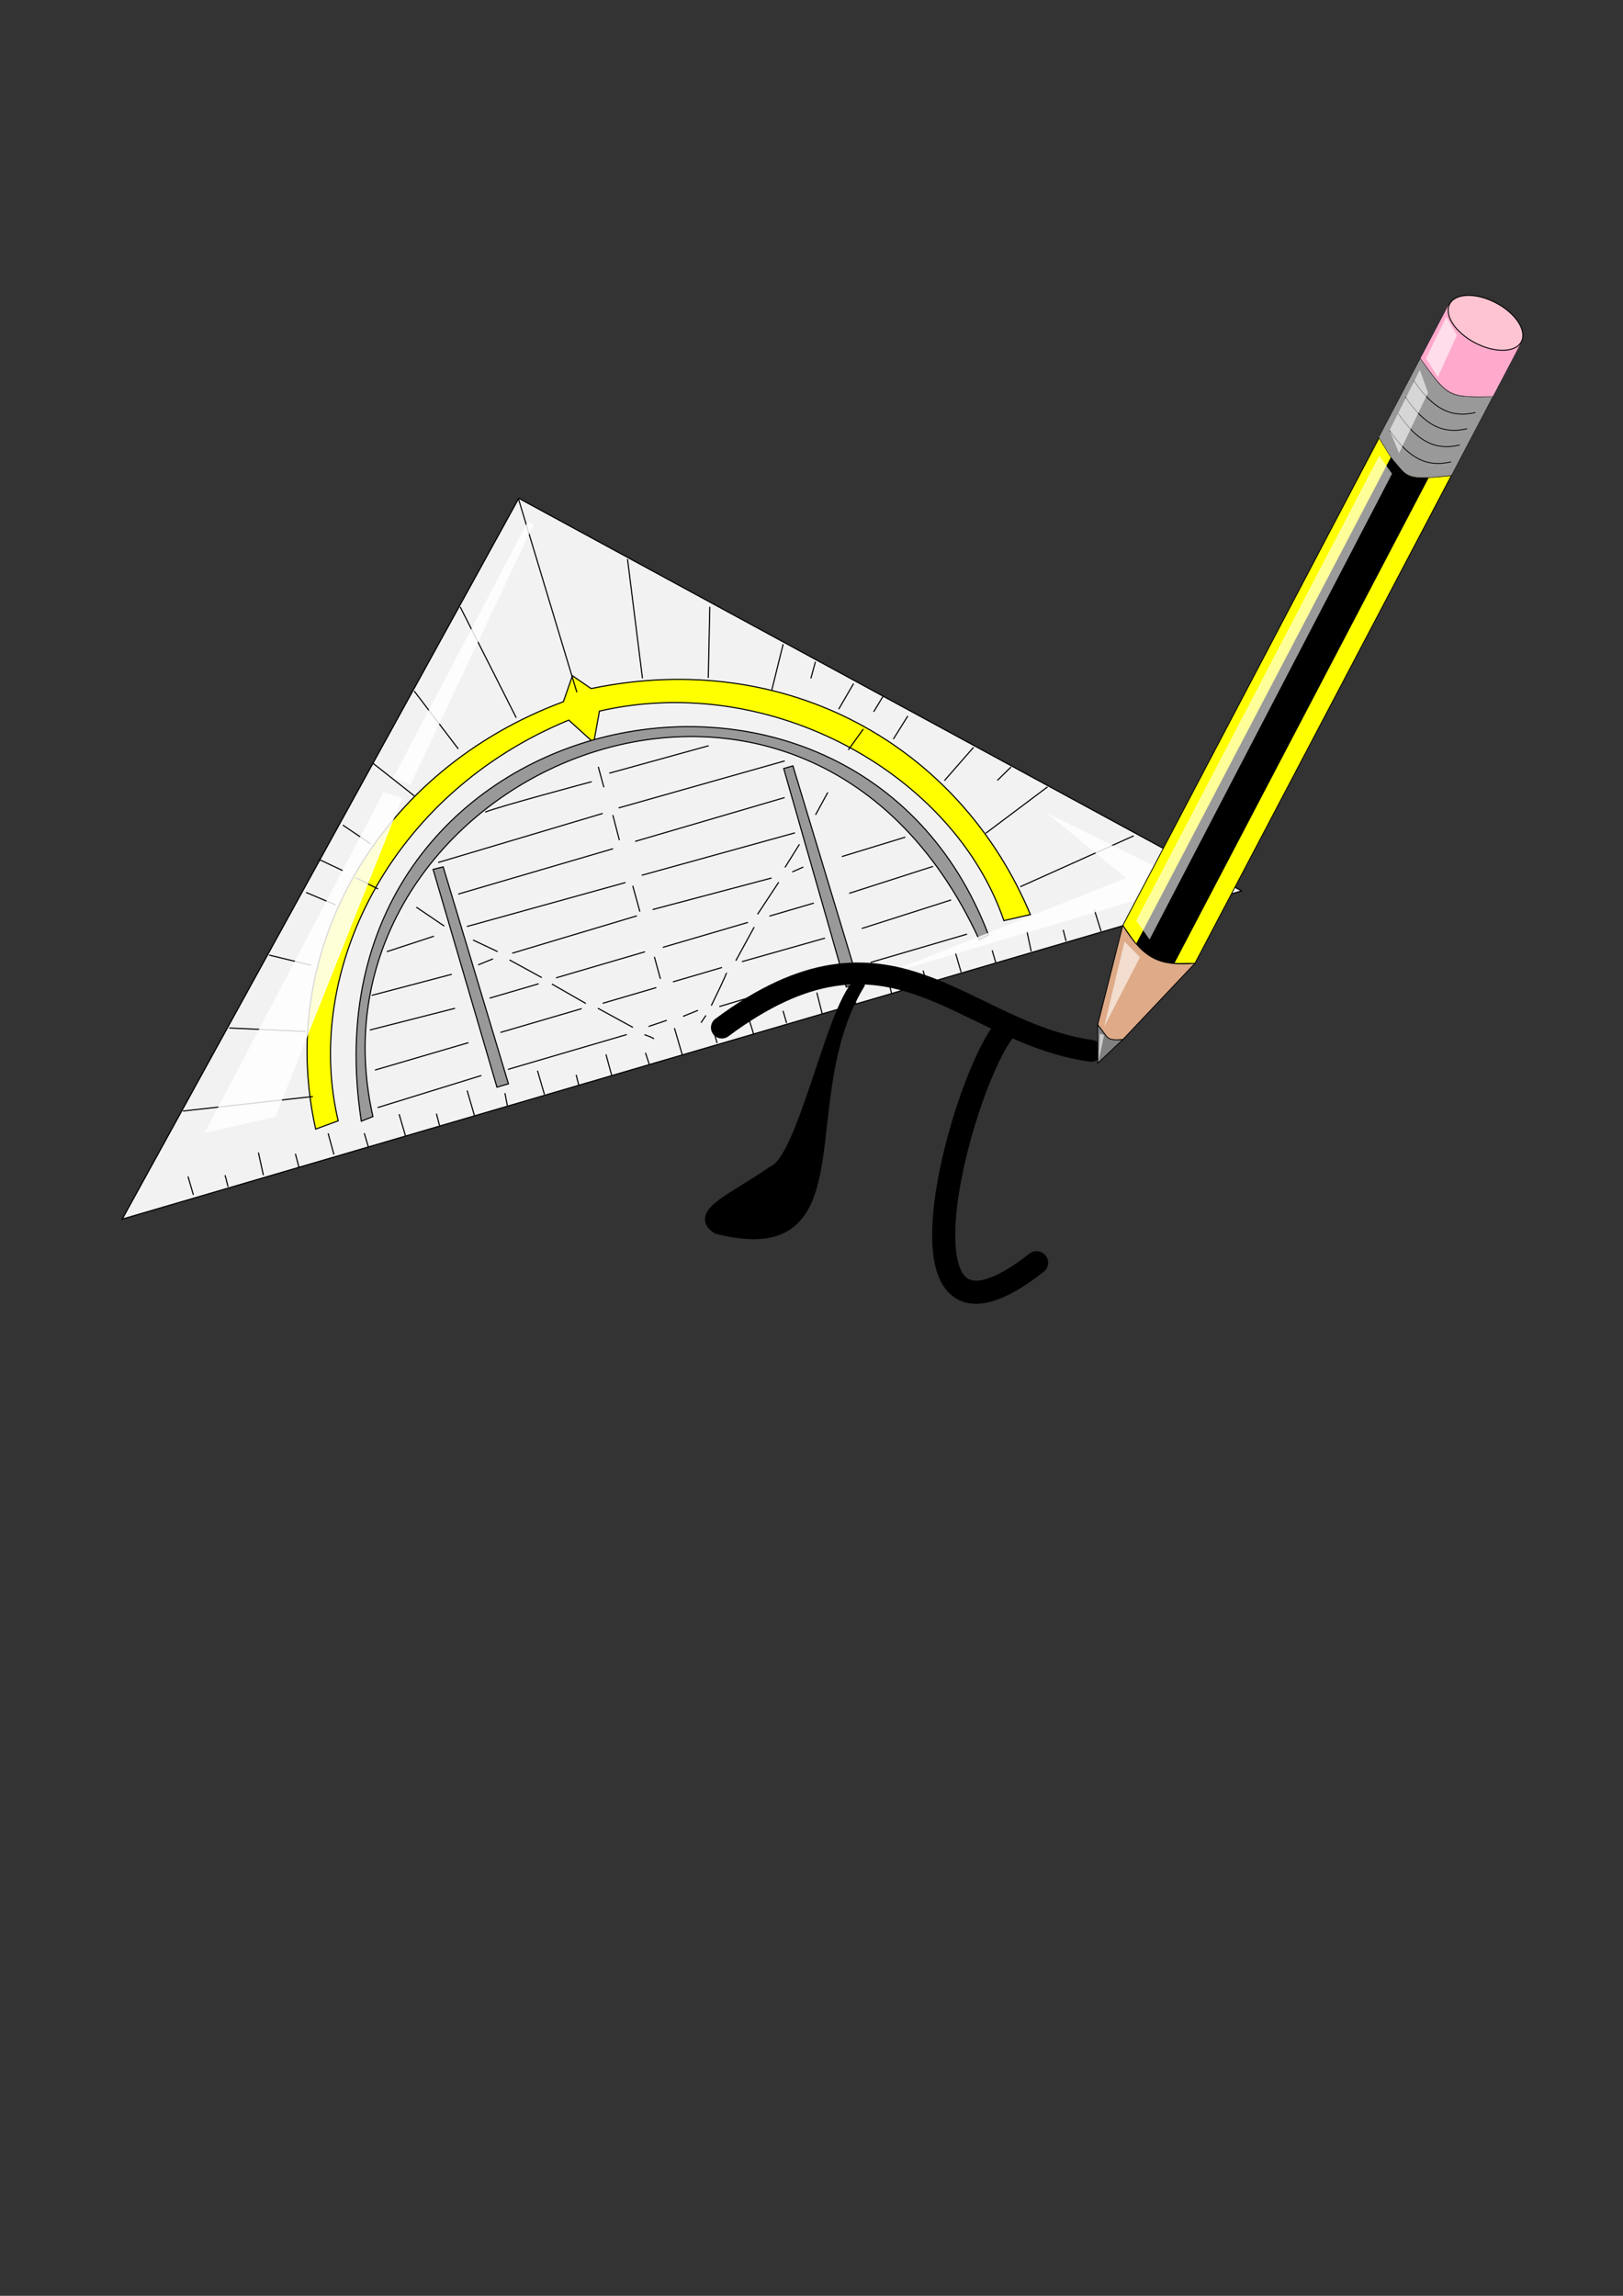 <?xml version="1.0" encoding="UTF-8" standalone="no"?>
<svg
   xmlns:dc="http://purl.org/dc/elements/1.1/"
   xmlns:cc="http://creativecommons.org/ns#"
   xmlns:rdf="http://www.w3.org/1999/02/22-rdf-syntax-ns#"
   xmlns:svg="http://www.w3.org/2000/svg"
   xmlns="http://www.w3.org/2000/svg"
   xmlns:sodipodi="http://sodipodi.sourceforge.net/DTD/sodipodi-0.dtd"
   xmlns:inkscape="http://www.inkscape.org/namespaces/inkscape"
   width="210mm"
   height="297mm"
   viewBox="0 0 210 297"
   version="1.1"
   id="svg9132"
   inkscape:version="1.0.2-2 (e86c870879, 2021-01-15)"
   sodipodi:docname="Mathe.svg">
  <rect x="0" y="0" width="210" height="297" fill="#333333" stroke="none"/>
  <defs
     id="defs9126" />
  <sodipodi:namedview
     id="base"
     pagecolor="#ffffff"
     bordercolor="#666666"
     borderopacity="1.0"
     inkscape:pageopacity="0.0"
     inkscape:pageshadow="2"
     inkscape:zoom="0.49497475"
     inkscape:cx="124.47258"
     inkscape:cy="268.90247"
     inkscape:document-units="mm"
     inkscape:current-layer="layer1"
     inkscape:document-rotation="0"
     showgrid="false"
     inkscape:snap-nodes="true"
     showguides="true"
     inkscape:guide-bbox="true"
     inkscape:window-width="1680"
     inkscape:window-height="987"
     inkscape:window-x="1272"
     inkscape:window-y="-8"
     inkscape:window-maximized="1" />
  <g
     inkscape:label="Ebene 1"
     inkscape:groupmode="layer"
     id="layer1">
    <g
       id="g10504"
       style="fill:#ffaacc;fill-opacity:1" />
    <g
       id="g10778"
       transform="matrix(0.547,0,0,0.547,89.557,52.963)">
      <g
         id="g10438"
         transform="rotate(-16.338,-46.122,578.727)">
        <path
           style="fill:#f2f2f2;stroke:#000000;stroke-width:0.265px;stroke-linecap:butt;stroke-linejoin:miter;stroke-opacity:1"
           d="M -22.301,182.185 115.661,44.979 253.622,182.185 Z"
           id="path9518" />
        <path
           style="fill:#ffff00;stroke:#000000;stroke-width:0.265px;stroke-linecap:butt;stroke-linejoin:miter;stroke-opacity:1"
           d="M 33.262,174.247 27.592,174.625 c 2.893,-43.769 38.598,-77.294 84.667,-80.509 l 3.78,-5.292 3.402,4.158 c 47.113,3.759 79.846,37.568 84.667,80.509 l -6.426,-0.378 c -1.613,-36.55 -36.308,-72.043 -77.863,-74.461 l -3.402,6.804 -4.158,-6.804 C 66.559,103.495 35.17,138.251 33.262,174.247 Z"
           id="path9520"
           sodipodi:nodetypes="ccccccccccc" />
        <path
           style="fill:none;stroke:#000000;stroke-width:0.265px;stroke-linecap:butt;stroke-linejoin:miter;stroke-opacity:1"
           d="m 43.089,173.869 25.702,-0.378"
           id="path9522" />
        <path
           style="fill:none;stroke:#000000;stroke-width:0.265px;stroke-linecap:butt;stroke-linejoin:miter;stroke-opacity:1"
           d="M 44.979,165.176 H 68.036"
           id="path9524" />
        <path
           style="fill:none;stroke:#000000;stroke-width:0.265px;stroke-linecap:butt;stroke-linejoin:miter;stroke-opacity:1"
           d="m 46.491,155.745 20.789,0.737"
           id="path9526"
           sodipodi:nodetypes="cc" />
        <path
           style="fill:none;stroke:#000000;stroke-width:0.265px;stroke-linecap:butt;stroke-linejoin:miter;stroke-opacity:1"
           d="m 49.202,148.01 19.59,0.535"
           id="path9528"
           sodipodi:nodetypes="cc" />
        <path
           style="fill:none;stroke:#000000;stroke-width:0.265px;stroke-linecap:butt;stroke-linejoin:miter;stroke-opacity:1"
           d="M 55.562,139.095 67.28,138.717"
           id="path9530" />
        <path
           style="fill:none;stroke:#000000;stroke-width:0.265px;stroke-linecap:butt;stroke-linejoin:miter;stroke-opacity:1"
           d="m 87.156,113.973 c 3.024,-0.378 26.237,0.176 26.237,0.176"
           id="path9532"
           sodipodi:nodetypes="cc" />
        <path
           style="fill:none;stroke:#000000;stroke-width:0.265px;stroke-linecap:butt;stroke-linejoin:miter;stroke-opacity:1"
           d="m 117.929,113.393 c 24.379,0.378 24.379,0.378 24.379,0.378"
           id="path9542" />
        <path
           style="fill:none;stroke:#000000;stroke-width:0.265px;stroke-linecap:butt;stroke-linejoin:miter;stroke-opacity:1"
           d="m 73.138,122.275 40.632,-0.189"
           id="path9544" />
        <path
           style="fill:none;stroke:#000000;stroke-width:0.265px;stroke-linecap:butt;stroke-linejoin:miter;stroke-opacity:1"
           d="m 117.74,121.897 40.821,0.378"
           id="path9546" />
        <path
           style="fill:none;stroke:#000000;stroke-width:0.265px;stroke-linecap:butt;stroke-linejoin:miter;stroke-opacity:1"
           d="M 75.595,130.78 H 113.771"
           id="path9548" />
        <path
           style="fill:none;stroke:#000000;stroke-width:0.265px;stroke-linecap:butt;stroke-linejoin:miter;stroke-opacity:1"
           d="m 119.251,130.591 h 36.853"
           id="path9550" />
        <path
           style="fill:none;stroke:#000000;stroke-width:0.265px;stroke-linecap:butt;stroke-linejoin:miter;stroke-opacity:1"
           d="m 75.406,138.717 38.932,0.567"
           id="path9552" />
        <path
           style="fill:none;stroke:#000000;stroke-width:0.265px;stroke-linecap:butt;stroke-linejoin:miter;stroke-opacity:1"
           d="m 118.496,138.717 37.609,0.567"
           id="path9554" />
        <path
           style="fill:none;stroke:#000000;stroke-width:0.265px;stroke-linecap:butt;stroke-linejoin:miter;stroke-opacity:1"
           d="m 75.406,148.167 3.78,-0.378"
           id="path9556" />
        <path
           style="fill:none;stroke:#000000;stroke-width:0.265px;stroke-linecap:butt;stroke-linejoin:miter;stroke-opacity:1"
           d="M 83.911,147.789 114.716,147.6"
           id="path9558" />
        <path
           style="fill:none;stroke:#000000;stroke-width:0.265px;stroke-linecap:butt;stroke-linejoin:miter;stroke-opacity:1"
           d="m 118.685,147.222 29.104,0.756"
           id="path9560" />
        <path
           style="fill:none;stroke:#000000;stroke-width:0.265px;stroke-linecap:butt;stroke-linejoin:miter;stroke-opacity:1"
           d="m 152.891,147.978 2.835,-0.378"
           id="path9562" />
        <path
           style="fill:none;stroke:#000000;stroke-width:0.265px;stroke-linecap:butt;stroke-linejoin:miter;stroke-opacity:1"
           d="m 165.176,147.789 15.686,-0.189"
           id="path9564" />
        <path
           style="fill:none;stroke:#000000;stroke-width:0.265px;stroke-linecap:butt;stroke-linejoin:miter;stroke-opacity:1"
           d="M 75.784,156.482 H 87.879"
           id="path9566" />
        <path
           style="fill:none;stroke:#000000;stroke-width:0.265px;stroke-linecap:butt;stroke-linejoin:miter;stroke-opacity:1"
           d="M 75.973,164.987 H 96.006"
           id="path9568" />
        <path
           style="fill:none;stroke:#000000;stroke-width:0.265px;stroke-linecap:butt;stroke-linejoin:miter;stroke-opacity:1"
           d="m 75.217,173.869 h 29.293"
           id="path9570" />
        <path
           style="fill:none;stroke:#000000;stroke-width:0.265px;stroke-linecap:butt;stroke-linejoin:miter;stroke-opacity:1"
           d="m 92.226,156.293 h 21.923"
           id="path9572" />
        <path
           style="fill:none;stroke:#000000;stroke-width:0.265px;stroke-linecap:butt;stroke-linejoin:miter;stroke-opacity:1"
           d="M 101.109,165.176 H 114.338"
           id="path9574" />
        <path
           style="fill:none;stroke:#000000;stroke-width:0.265px;stroke-linecap:butt;stroke-linejoin:miter;stroke-opacity:1"
           d="m 118.496,164.987 h 12.095"
           id="path9580" />
        <path
           style="fill:none;stroke:#000000;stroke-width:0.265px;stroke-linecap:butt;stroke-linejoin:miter;stroke-opacity:1"
           d="m 118.496,156.482 h 20.978"
           id="path9582" />
        <path
           style="fill:none;stroke:#000000;stroke-width:0.265px;stroke-linecap:butt;stroke-linejoin:miter;stroke-opacity:1"
           d="m 144.765,156.482 h 10.961"
           id="path9584" />
        <path
           style="fill:none;stroke:#000000;stroke-width:0.265px;stroke-linecap:butt;stroke-linejoin:miter;stroke-opacity:1"
           d="m 135.504,164.987 20.411,0.189"
           id="path9586" />
        <path
           style="fill:none;stroke:#000000;stroke-width:0.265px;stroke-linecap:butt;stroke-linejoin:miter;stroke-opacity:1"
           d="m 127.378,173.68 28.348,-0.189"
           id="path9588" />
        <path
           style="fill:none;stroke:#000000;stroke-width:0.265px;stroke-linecap:butt;stroke-linejoin:miter;stroke-opacity:1"
           d="m 109.991,173.491 4.536,-0.189"
           id="path9590" />
        <path
           style="fill:none;stroke:#000000;stroke-width:0.265px;stroke-linecap:butt;stroke-linejoin:miter;stroke-opacity:1"
           d="m 118.496,173.491 3.78,-0.378"
           id="path9592" />
        <path
           style="fill:none;stroke:#000000;stroke-width:0.265px;stroke-linecap:butt;stroke-linejoin:miter;stroke-opacity:1"
           d="m -4.536,176.893 v 4.536"
           id="path9594" />
        <path
           style="fill:none;stroke:#000000;stroke-width:0.265px;stroke-linecap:butt;stroke-linejoin:miter;stroke-opacity:1"
           d="m 13.04,176.137 -0.378,5.481"
           id="path9596" />
        <path
           style="fill:none;stroke:#000000;stroke-width:0.265px;stroke-linecap:butt;stroke-linejoin:miter;stroke-opacity:1"
           d="m 30.144,176.42 -0.094,5.197"
           id="path9598" />
        <path
           style="fill:none;stroke:#000000;stroke-width:0.265px;stroke-linecap:butt;stroke-linejoin:miter;stroke-opacity:1"
           d="m 47.531,176.798 v 5.292"
           id="path9600" />
        <path
           style="fill:none;stroke:#000000;stroke-width:0.265px;stroke-linecap:butt;stroke-linejoin:miter;stroke-opacity:1"
           d="m 64.539,175.948 v 6.142"
           id="path9602" />
        <path
           style="fill:none;stroke:#000000;stroke-width:0.265px;stroke-linecap:butt;stroke-linejoin:miter;stroke-opacity:1"
           d="m 81.832,176.137 v 5.859"
           id="path9604" />
        <path
           style="fill:none;stroke:#000000;stroke-width:0.265px;stroke-linecap:butt;stroke-linejoin:miter;stroke-opacity:1"
           d="m 98.463,176.987 -0.095,5.103"
           id="path9606" />
        <path
           style="fill:none;stroke:#000000;stroke-width:0.265px;stroke-linecap:butt;stroke-linejoin:miter;stroke-opacity:1"
           d="m 115.755,175.57 v 6.804"
           id="path9608" />
        <path
           style="fill:none;stroke:#000000;stroke-width:0.265px;stroke-linecap:butt;stroke-linejoin:miter;stroke-opacity:1"
           d="m 133.237,176.987 0.095,5.197"
           id="path9610" />
        <path
           style="fill:none;stroke:#000000;stroke-width:0.265px;stroke-linecap:butt;stroke-linejoin:miter;stroke-opacity:1"
           d="m 150.435,176.987 -0.189,5.103"
           id="path9612" />
        <path
           style="fill:none;stroke:#000000;stroke-width:0.265px;stroke-linecap:butt;stroke-linejoin:miter;stroke-opacity:1"
           d="m 167.538,176.987 -0.189,5.197"
           id="path9614" />
        <path
           style="fill:none;stroke:#000000;stroke-width:0.265px;stroke-linecap:butt;stroke-linejoin:miter;stroke-opacity:1"
           d="m 184.547,177.176 v 4.819"
           id="path9616" />
        <path
           style="fill:none;stroke:#000000;stroke-width:0.265px;stroke-linecap:butt;stroke-linejoin:miter;stroke-opacity:1"
           d="m 202.217,176.987 -0.378,4.914"
           id="path9618" />
        <path
           style="fill:none;stroke:#000000;stroke-width:0.265px;stroke-linecap:butt;stroke-linejoin:miter;stroke-opacity:1"
           d="m 218.943,176.609 0.095,5.386"
           id="path9620" />
        <path
           style="fill:none;stroke:#000000;stroke-width:0.265px;stroke-linecap:butt;stroke-linejoin:miter;stroke-opacity:1"
           d="m 236.519,176.515 -0.095,5.292"
           id="path9622" />
        <path
           style="fill:none;stroke:#000000;stroke-width:0.265px;stroke-linecap:butt;stroke-linejoin:miter;stroke-opacity:1"
           d="m 227.731,178.972 v 3.024"
           id="path9624" />
        <path
           style="fill:none;stroke:#000000;stroke-width:0.265px;stroke-linecap:butt;stroke-linejoin:miter;stroke-opacity:1"
           d="m 210.533,179.161 -0.095,2.74"
           id="path9626" />
        <path
           style="fill:none;stroke:#000000;stroke-width:0.265px;stroke-linecap:butt;stroke-linejoin:miter;stroke-opacity:1"
           d="m 193.051,179.066 v 3.024"
           id="path9628" />
        <path
           style="fill:none;stroke:#000000;stroke-width:0.265px;stroke-linecap:butt;stroke-linejoin:miter;stroke-opacity:1"
           d="m 176.042,179.066 -0.095,2.835"
           id="path9630" />
        <path
           style="fill:none;stroke:#000000;stroke-width:0.265px;stroke-linecap:butt;stroke-linejoin:miter;stroke-opacity:1"
           d="m 158.467,179.255 0.095,2.929"
           id="path9632" />
        <path
           style="fill:none;stroke:#000000;stroke-width:0.265px;stroke-linecap:butt;stroke-linejoin:miter;stroke-opacity:1"
           d="m 141.552,178.877 v 3.024"
           id="path9634" />
        <path
           style="fill:none;stroke:#000000;stroke-width:0.265px;stroke-linecap:butt;stroke-linejoin:miter;stroke-opacity:1"
           d="m 124.449,178.972 v 2.835"
           id="path9636" />
        <path
           style="fill:none;stroke:#000000;stroke-width:0.265px;stroke-linecap:butt;stroke-linejoin:miter;stroke-opacity:1"
           d="m 107.534,179.255 0.095,2.835"
           id="path9638" />
        <path
           style="fill:none;stroke:#000000;stroke-width:0.265px;stroke-linecap:butt;stroke-linejoin:miter;stroke-opacity:1"
           d="m 90.336,179.633 -0.094,2.551"
           id="path9640" />
        <path
           style="fill:none;stroke:#000000;stroke-width:0.265px;stroke-linecap:butt;stroke-linejoin:miter;stroke-opacity:1"
           d="m 72.949,179.066 -0.283,3.024"
           id="path9642" />
        <path
           style="fill:none;stroke:#000000;stroke-width:0.265px;stroke-linecap:butt;stroke-linejoin:miter;stroke-opacity:1"
           d="m 56.035,179.161 -0.094,2.929"
           id="path9644" />
        <path
           style="fill:none;stroke:#000000;stroke-width:0.265px;stroke-linecap:butt;stroke-linejoin:miter;stroke-opacity:1"
           d="m 38.365,178.783 v 3.496 0"
           id="path9646" />
        <path
           style="fill:none;stroke:#000000;stroke-width:0.265px;stroke-linecap:butt;stroke-linejoin:miter;stroke-opacity:1"
           d="m 21.356,178.877 -0.094,3.307"
           id="path9648" />
        <path
           style="fill:none;stroke:#000000;stroke-width:0.265px;stroke-linecap:butt;stroke-linejoin:miter;stroke-opacity:1"
           d="m 3.969,179.066 -0.094,2.835"
           id="path9650" />
        <path
           style="fill:#999999;stroke:#000000;stroke-width:0.265px;stroke-linecap:butt;stroke-linejoin:miter;stroke-opacity:1"
           d="m 71.532,123.504 2.457,0.095 0.378,53.578 h -2.835 z"
           id="path9652" />
        <path
           style="fill:#999999;stroke:#000000;stroke-width:0.265px;stroke-linecap:butt;stroke-linejoin:miter;stroke-opacity:1"
           d="m 157.823,123.946 h 2.272 l 0.468,53.855 -3.074,-0.134 z"
           id="path9654" />
        <path
           style="fill:none;stroke:#000000;stroke-width:0.265px;stroke-linecap:butt;stroke-linejoin:miter;stroke-opacity:1"
           d="m 115.944,158.089 -0.095,5.386"
           id="path9656" />
        <path
           style="fill:none;stroke:#000000;stroke-width:0.265px;stroke-linecap:butt;stroke-linejoin:miter;stroke-opacity:1"
           d="m 115.755,140.513 -0.095,6.331"
           id="path9658" />
        <path
           style="fill:none;stroke:#000000;stroke-width:0.265px;stroke-linecap:butt;stroke-linejoin:miter;stroke-opacity:1"
           d="m 115.944,123.126 -0.189,6.142"
           id="path9660" />
        <path
           style="fill:none;stroke:#000000;stroke-width:0.265px;stroke-linecap:butt;stroke-linejoin:miter;stroke-opacity:1"
           d="m 115.85,111.219 -0.095,5.008"
           id="path9662" />
        <path
           style="fill:none;stroke:#000000;stroke-width:0.265px;stroke-linecap:butt;stroke-linejoin:miter;stroke-opacity:1"
           d="M 115.944,92.888 115.566,45.074"
           id="path9664" />
        <path
           style="fill:none;stroke:#000000;stroke-width:0.265px;stroke-linecap:butt;stroke-linejoin:miter;stroke-opacity:1"
           d="m 53.454,120.271 4.276,4.009"
           id="path9666" />
        <path
           style="fill:none;stroke:#000000;stroke-width:0.265px;stroke-linecap:butt;stroke-linejoin:miter;stroke-opacity:1"
           d="m 65.214,130.962 5.078,6.147"
           id="path9668" />
        <path
           style="fill:none;stroke:#000000;stroke-width:0.265px;stroke-linecap:butt;stroke-linejoin:miter;stroke-opacity:1"
           d="m 75.905,142.187 4.811,4.276"
           id="path9670" />
        <path
           style="fill:none;stroke:#000000;stroke-width:0.265px;stroke-linecap:butt;stroke-linejoin:miter;stroke-opacity:1"
           d="m 82.854,149.136 6.147,6.147"
           id="path9672" />
        <path
           style="fill:none;stroke:#000000;stroke-width:0.265px;stroke-linecap:butt;stroke-linejoin:miter;stroke-opacity:1"
           d="m 90.872,157.422 6.414,6.682"
           id="path9674" />
        <path
           style="fill:none;stroke:#000000;stroke-width:0.265px;stroke-linecap:butt;stroke-linejoin:miter;stroke-opacity:1"
           d="m 99.692,165.974 6.682,6.682"
           id="path9676" />
        <path
           style="fill:none;stroke:#000000;stroke-width:0.265px;stroke-linecap:butt;stroke-linejoin:miter;stroke-opacity:1"
           d="m 108.511,175.062 c 1.871,1.336 1.871,1.604 1.871,1.604"
           id="path9678" />
        <path
           style="fill:none;stroke:#000000;stroke-width:0.265px;stroke-linecap:butt;stroke-linejoin:miter;stroke-opacity:1"
           d="m 122.142,176.131 c 1.604,-1.336 1.604,-1.336 1.604,-1.336"
           id="path9680" />
        <path
           style="fill:none;stroke:#000000;stroke-width:0.265px;stroke-linecap:butt;stroke-linejoin:miter;stroke-opacity:1"
           d="m 125.617,172.923 c 5.88,-6.414 5.613,-6.414 5.613,-6.414"
           id="path9682" />
        <path
           style="fill:none;stroke:#000000;stroke-width:0.265px;stroke-linecap:butt;stroke-linejoin:miter;stroke-opacity:1"
           d="m 134.169,164.371 6.414,-6.414"
           id="path9684" />
        <path
           style="fill:none;stroke:#000000;stroke-width:0.265px;stroke-linecap:butt;stroke-linejoin:miter;stroke-opacity:1"
           d="m 142.187,155.284 6.949,-5.88"
           id="path9686" />
        <path
           style="fill:none;stroke:#000000;stroke-width:0.265px;stroke-linecap:butt;stroke-linejoin:miter;stroke-opacity:1"
           d="m 151.542,146.464 4.811,-4.276"
           id="path9688" />
        <path
           style="fill:none;stroke:#000000;stroke-width:0.265px;stroke-linecap:butt;stroke-linejoin:miter;stroke-opacity:1"
           d="m 161.965,136.575 4.276,-4.276"
           id="path9690" />
        <path
           style="fill:none;stroke:#000000;stroke-width:0.265px;stroke-linecap:butt;stroke-linejoin:miter;stroke-opacity:1"
           d="m 173.725,124.013 4.811,-3.742"
           id="path9692" />
        <path
           style="fill:none;stroke:#000000;stroke-width:0.265px;stroke-linecap:butt;stroke-linejoin:miter;stroke-opacity:1"
           d="m 182.011,117.064 3.207,-2.94"
           id="path9694" />
        <path
           style="fill:none;stroke:#000000;stroke-width:0.265px;stroke-linecap:butt;stroke-linejoin:miter;stroke-opacity:1"
           d="m 46.238,113.59 4.811,4.276"
           id="path9696"
           sodipodi:nodetypes="cc" />
        <path
           style="fill:none;stroke:#000000;stroke-width:0.265px;stroke-linecap:butt;stroke-linejoin:miter;stroke-opacity:1"
           d="m -1.336,161.698 30.469,5.345"
           id="path9698" />
        <path
           style="fill:none;stroke:#000000;stroke-width:0.265px;stroke-linecap:butt;stroke-linejoin:miter;stroke-opacity:1"
           d="m 14.7,145.929 17.105,5.88"
           id="path9700" />
        <path
           style="fill:none;stroke:#000000;stroke-width:0.265px;stroke-linecap:butt;stroke-linejoin:miter;stroke-opacity:1"
           d="m 28.598,132.031 8.82,5.078"
           id="path9702" />
        <path
           style="fill:none;stroke:#000000;stroke-width:0.265px;stroke-linecap:butt;stroke-linejoin:miter;stroke-opacity:1"
           d="m 41.16,120.271 5.88,4.811"
           id="path9704" />
        <path
           style="fill:none;stroke:#000000;stroke-width:0.265px;stroke-linecap:butt;stroke-linejoin:miter;stroke-opacity:1"
           d="m 53.988,107.442 5.078,6.147"
           id="path9706" />
        <path
           style="fill:none;stroke:#000000;stroke-width:0.265px;stroke-linecap:butt;stroke-linejoin:miter;stroke-opacity:1"
           d="m 64.946,95.415 7.216,10.156"
           id="path9710" />
        <path
           style="fill:none;stroke:#000000;stroke-width:0.265px;stroke-linecap:butt;stroke-linejoin:miter;stroke-opacity:1"
           d="m 79.112,81.784 6.147,16.036"
           id="path9712" />
        <path
           style="fill:none;stroke:#000000;stroke-width:0.265px;stroke-linecap:butt;stroke-linejoin:miter;stroke-opacity:1"
           d="m 95.148,65.748 5.345,28.865"
           id="path9714" />
        <path
           style="fill:none;stroke:#000000;stroke-width:0.265px;stroke-linecap:butt;stroke-linejoin:miter;stroke-opacity:1"
           d="m 136.307,66.016 -4.544,28.063"
           id="path9716" />
        <path
           style="fill:none;stroke:#000000;stroke-width:0.265px;stroke-linecap:butt;stroke-linejoin:miter;stroke-opacity:1"
           d="m 151.809,82.319 -5.078,16.036"
           id="path9718" />
        <path
           style="fill:none;stroke:#000000;stroke-width:0.265px;stroke-linecap:butt;stroke-linejoin:miter;stroke-opacity:1"
           d="m 165.974,95.682 -5.613,9.622"
           id="path9720" />
        <path
           style="fill:none;stroke:#000000;stroke-width:0.265px;stroke-linecap:butt;stroke-linejoin:miter;stroke-opacity:1"
           d="m 172.122,101.83 -2.138,3.474"
           id="path9722" />
        <path
           style="fill:none;stroke:#000000;stroke-width:0.265px;stroke-linecap:butt;stroke-linejoin:miter;stroke-opacity:1"
           d="m 179.338,109.313 -5.078,4.811"
           id="path9724" />
        <path
           style="fill:none;stroke:#000000;stroke-width:0.265px;stroke-linecap:butt;stroke-linejoin:miter;stroke-opacity:1"
           d="m 189.494,120.271 -4.811,4.276"
           id="path9726" />
        <path
           style="fill:none;stroke:#000000;stroke-width:0.265px;stroke-linecap:butt;stroke-linejoin:miter;stroke-opacity:1"
           d="m 202.323,131.764 -8.82,5.613"
           id="path9728" />
        <path
           style="fill:none;stroke:#000000;stroke-width:0.265px;stroke-linecap:butt;stroke-linejoin:miter;stroke-opacity:1"
           d="m 209.539,138.713 -4.009,2.138"
           id="path9730" />
        <path
           style="fill:none;stroke:#000000;stroke-width:0.265px;stroke-linecap:butt;stroke-linejoin:miter;stroke-opacity:1"
           d="m 216.488,145.662 -17.105,6.414"
           id="path9732" />
        <path
           style="fill:none;stroke:#000000;stroke-width:0.265px;stroke-linecap:butt;stroke-linejoin:miter;stroke-opacity:1"
           d="m 232.792,162.5 -29.132,4.009"
           id="path9734" />
        <path
           style="fill:none;stroke:#000000;stroke-width:0.265px;stroke-linecap:butt;stroke-linejoin:miter;stroke-opacity:1"
           d="m 164.371,156.62 20.847,-0.535"
           id="path9736" />
        <path
           style="fill:none;stroke:#000000;stroke-width:0.265px;stroke-linecap:butt;stroke-linejoin:miter;stroke-opacity:1"
           d="m 164.905,165.44 22.183,-0.535"
           id="path9738" />
        <path
           style="fill:none;stroke:#000000;stroke-width:0.265px;stroke-linecap:butt;stroke-linejoin:miter;stroke-opacity:1"
           d="m 164.638,173.725 h 23.787"
           id="path9740" />
        <path
           style="fill:#999999;stroke:#000000;stroke-width:0.265px;stroke-linecap:butt;stroke-linejoin:miter;stroke-opacity:1"
           d="m 193.236,175.329 -2.405,0.535 C 176.071,75.943 46.489,94.048 41.427,175.596 l -2.94,0.267 C 51.583,76.745 186.214,85.676 193.236,175.329 Z"
           id="path9742"
           sodipodi:nodetypes="ccccc" />
        <path
           style="fill:#ffffff;fill-opacity:0.842;stroke:none;stroke-width:0.265px;stroke-linecap:butt;stroke-linejoin:miter;stroke-opacity:1"
           d="m 2.138,168.113 63.343,-65.481 3.742,2.673 -49.979,63.877 z"
           id="path9744"
           sodipodi:nodetypes="ccccc" />
        <path
           style="fill:#ffffff;fill-opacity:0.842;stroke:none;stroke-width:0.199px;stroke-linecap:butt;stroke-linejoin:miter;stroke-opacity:1"
           d="m 68.555,100.091 47.571,-49.177 1.206,0.938 -45.286,50.912 z"
           id="path9744-5"
           sodipodi:nodetypes="ccccc" />
        <path
           style="fill:#ffffff;fill-opacity:0.846;stroke:none;stroke-width:0.265px;stroke-linecap:butt;stroke-linejoin:miter;stroke-opacity:1"
           d="m 214.617,151.542 27.796,25.658 -77.241,0.267 63.076,-5.88 z"
           id="path10327"
           sodipodi:nodetypes="ccccc" />
      </g>
      <g
         id="g10645"
         transform="rotate(18.571,322.769,214.618)">
        <path
           style="fill:#000000;stroke:#000000;stroke-width:2.865;stroke-linecap:round;stroke-linejoin:miter;stroke-miterlimit:4;stroke-dasharray:none;stroke-opacity:1"
           d="m 29.104,230.188 c -4.127,8.074 0.877,43.622 -5.016,48.556 -6.412,8.734 -14.514,15.444 -8.213,16.834 35.06,-2.776 6.182,-34.167 13.229,-65.39"
           id="path10636"
           sodipodi:nodetypes="cccc" />
        <path
           style="fill:none;stroke:#000000;stroke-width:5.465;stroke-linecap:round;stroke-linejoin:miter;stroke-miterlimit:4;stroke-dasharray:none;stroke-opacity:1"
           d="M 89.958,279.324 C 64.234,318.438 59.556,247.06 65.012,230.188"
           id="path10638"
           sodipodi:nodetypes="cc" />
        <path
           style="fill:none;stroke:#000000;stroke-width:5.165;stroke-linecap:round;stroke-linejoin:miter;stroke-miterlimit:4;stroke-dasharray:none;stroke-opacity:1"
           d="M 1.68,250.317 C 30.067,209.365 55.564,233.401 86.198,227.722"
           id="path10640"
           sodipodi:nodetypes="cc" />
      </g>
      <g
         id="g10634"
         transform="matrix(0.658,0.346,-0.346,0.658,54.896,-66.989)">
        <path
           style="fill:#ffff00;stroke:#000000;stroke-width:0.265px;stroke-linecap:butt;stroke-linejoin:miter;stroke-opacity:1"
           d="M 174.26,20.312 V 195.641 c 13.363,6.937 13.363,6.94 25.925,0 V 20.312 c -12.562,8.198 -12.562,8.008 -25.925,0"
           id="path10452"
           sodipodi:nodetypes="ccccc" />
        <path
           style="fill:#999999;stroke:#000000;stroke-width:0.107px;stroke-linecap:butt;stroke-linejoin:miter;stroke-opacity:1"
           d="M 174.08,-8.059 V 20.312 c 13.543,8.304 13.543,8.399 26.105,0 V -8.059 c -12.562,6.996 -12.562,6.871 -26.105,0"
           id="path10452-0"
           sodipodi:nodetypes="ccccc" />
        <path
           style="fill:#ffaacc;fill-opacity:1;stroke:#000000;stroke-width:0.088px;stroke-linecap:butt;stroke-linejoin:miter;stroke-opacity:1"
           d="m 174.08,-27.473 v 19.415 c 13.543,6.722 13.543,6.881 26.126,0 V -27.473 c -12.572,4.788 -12.572,4.702 -26.126,0"
           id="path10452-0-4"
           sodipodi:nodetypes="ccccc" />
        <ellipse
           style="fill:#ffc4d2;fill-opacity:1;stroke:#000000;stroke-width:0.307;stroke-linecap:round;stroke-miterlimit:4;stroke-dasharray:none;stroke-opacity:1"
           id="path10500"
           cx="187.193"
           cy="-27.734"
           rx="12.892"
           ry="7.175" />
        <path
           style="fill:#000000;stroke:#000000;stroke-width:0.265px;stroke-linecap:butt;stroke-linejoin:miter;stroke-opacity:1"
           d="m 180.578,24.285 0.283,174.436 c 5.403,2.804 6.762,2.885 13.418,0.095 L 193.996,24.568 c -6.373,3.313 -6.373,2.508 -13.418,-0.283 z"
           id="path10506"
           sodipodi:nodetypes="ccccc" />
        <path
           style="fill:#deaa87;stroke:#000000;stroke-width:0.265px;stroke-linecap:butt;stroke-linejoin:miter;stroke-opacity:1"
           d="m 174.26,195.641 c 11.181,6.506 16.593,5.891 25.925,0 l -9.023,32.184 c -4.743,2.946 -4.014,1.78 -9.26,-0.472 l -7.641,-31.711"
           id="path10508"
           sodipodi:nodetypes="ccccc" />
        <path
           style="fill:#808080;stroke:#000000;stroke-width:0.265px;stroke-linecap:butt;stroke-linejoin:miter;stroke-opacity:1"
           d="m 181.901,227.353 5.722,10.772 3.538,-10.3 c -4.712,2.81 -4.084,1.664 -9.26,-0.472 z"
           id="path10510"
           sodipodi:nodetypes="cccc" />
        <path
           style="fill:none;stroke:#000000;stroke-width:0.265px;stroke-linecap:butt;stroke-linejoin:miter;stroke-opacity:1"
           d="m 175.663,-0.802 c 9.524,5.1 16.019,4.998 21.983,-0.2"
           id="path10512"
           sodipodi:nodetypes="cc" />
        <path
           style="fill:none;stroke:#000000;stroke-width:0.265px;stroke-linecap:butt;stroke-linejoin:miter;stroke-opacity:1"
           d="m 175.684,5.018 c 9.524,5.1 16.019,4.998 21.983,-0.2"
           id="path10512-8"
           sodipodi:nodetypes="cc" />
        <path
           style="fill:none;stroke:#000000;stroke-width:0.265px;stroke-linecap:butt;stroke-linejoin:miter;stroke-opacity:1"
           d="m 176.018,10.697 c 9.524,5.1 16.019,4.998 21.983,-0.2"
           id="path10512-0"
           sodipodi:nodetypes="cc" />
        <path
           style="fill:none;stroke:#000000;stroke-width:0.265px;stroke-linecap:butt;stroke-linejoin:miter;stroke-opacity:1"
           d="m 176.085,16.711 c 9.524,5.1 16.019,4.998 21.983,-0.2"
           id="path10512-6"
           sodipodi:nodetypes="cc" />
        <path
           style="fill:#ffffff;fill-opacity:0.604;stroke:none;stroke-width:0.265px;stroke-linecap:butt;stroke-linejoin:miter;stroke-opacity:1"
           d="m 176.932,25.391 6.281,3.207 0.668,167.043 -6.548,-3.341 z"
           id="path10552" />
        <path
           style="fill:#ffffff;fill-opacity:0.596;stroke:none;stroke-width:0.101px;stroke-linecap:butt;stroke-linejoin:miter;stroke-opacity:1"
           d="m 175.663,-4.761 5.679,5.207 0.802,21.314 -6.059,-5.049 z"
           id="path10552-8"
           sodipodi:nodetypes="ccccc" />
        <path
           style="fill:#ffffff;fill-opacity:0.604;stroke:none;stroke-width:0.083px;stroke-linecap:butt;stroke-linejoin:miter;stroke-opacity:1"
           d="m 175.295,-23.55 5.679,3.554 0.802,14.548 -6.059,-3.446 z"
           id="path10552-8-0"
           sodipodi:nodetypes="ccccc" />
        <path
           style="fill:#ffffff;fill-opacity:0.6;stroke:none;stroke-width:0.265px;stroke-linecap:butt;stroke-linejoin:miter;stroke-opacity:1"
           d="m 177.133,199.918 6.682,2.138 0.2,24.923 z"
           id="path10594"
           sodipodi:nodetypes="cccc" />
        <path
           style="fill:#ffffff;fill-opacity:0.6;stroke:none;stroke-width:0.21px;stroke-linecap:butt;stroke-linejoin:miter;stroke-opacity:1"
           d="m 183.815,229.556 1.403,-0.267 2.405,8.401 z"
           id="path10594-7"
           sodipodi:nodetypes="cccc" />
      </g>
    </g>
  </g>
</svg>
